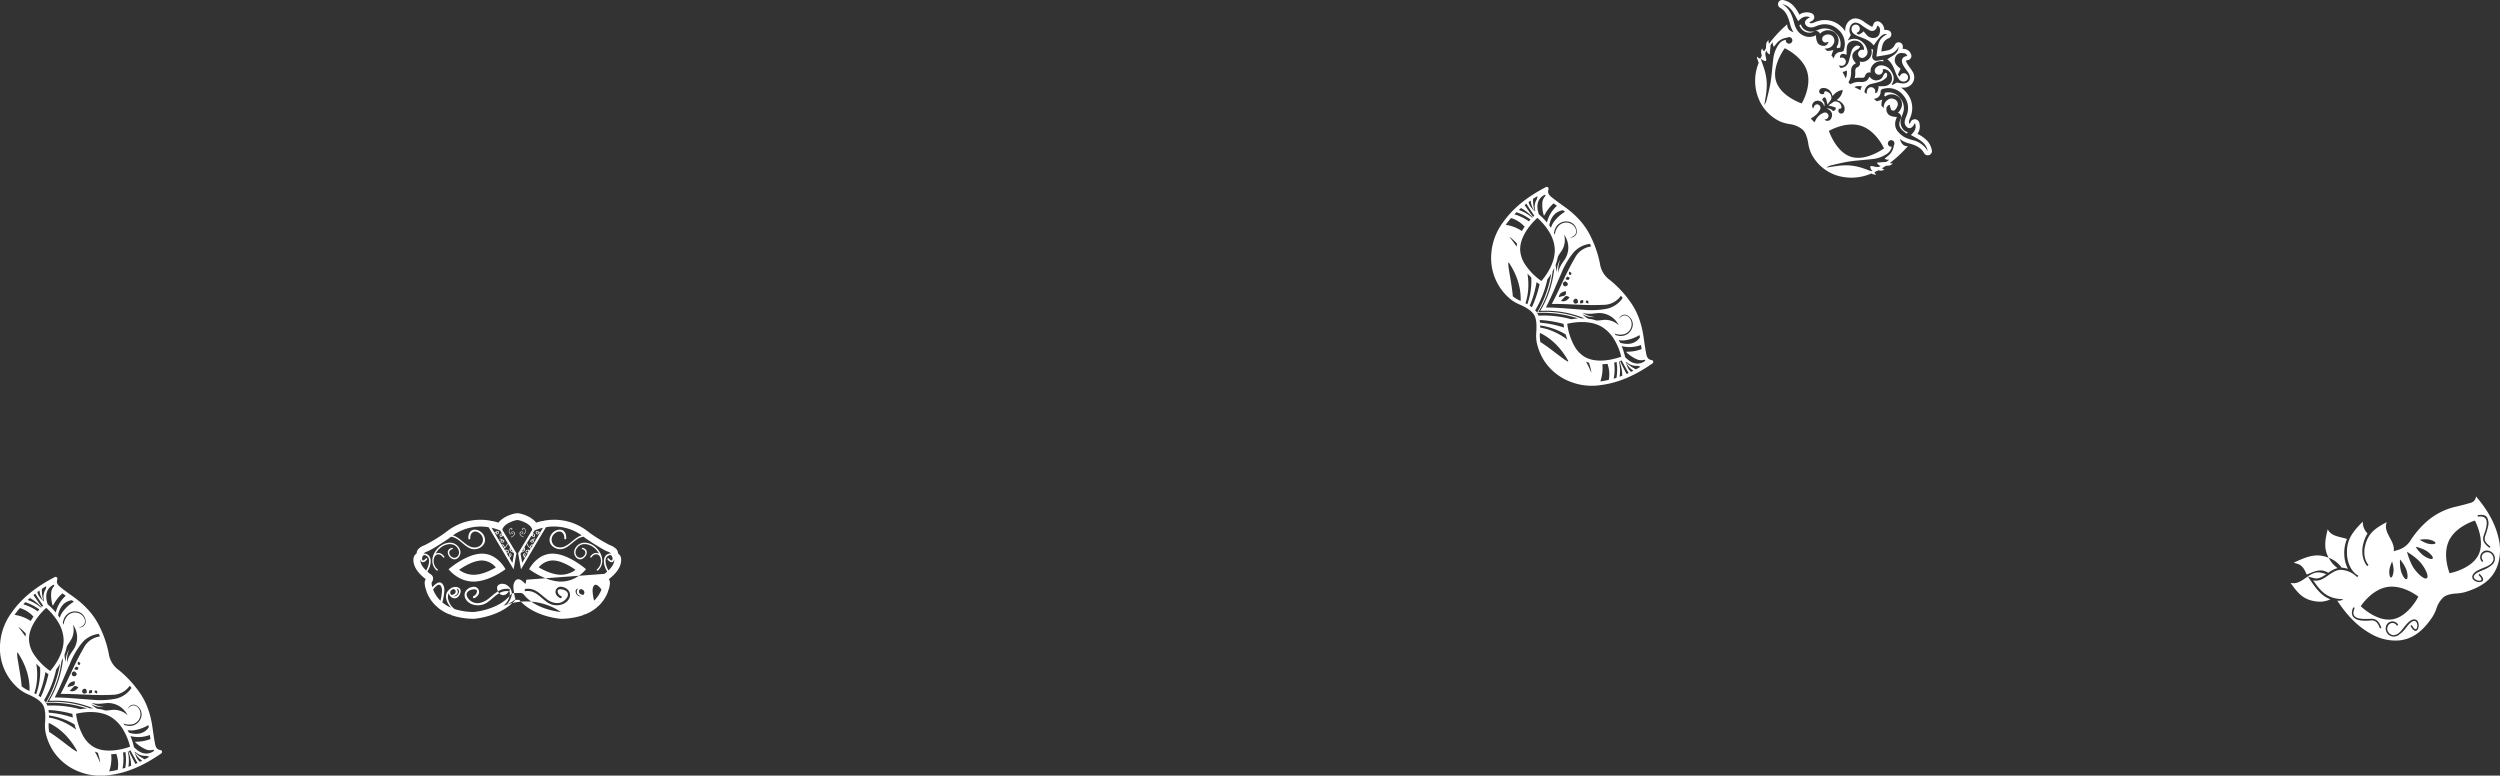 <svg xmlns="http://www.w3.org/2000/svg" width="1089.75" height="338.09" viewBox="0 0 1089.75 338.09"><rect x="0" y="0" width="1089.75" height="338.09" fill="#333333" stroke="none"/><defs><style>.cls-1{fill:#fff;fill-rule:evenodd}</style></defs><path class="cls-1" d="M720.31 158.411a.8.8 0 0 0-.33-1.446c-1.4-.229-2.06-.974-2.39-2.723-.45-2.323-.78-4.682-1.06-6.71-.87-6.4-2.74-11.529-5.77-15.805a47.6 47.6 0 0 0-8.96-9.629 10.633 10.633 0 0 1-4.4-7.278 47.263 47.263 0 0 0-4.36-12.4c-2.37-4.674-6.04-8.714-11.3-12.462-1.67-1.188-3.6-2.58-5.45-4.056-1.39-1.11-1.74-2.043-1.3-3.39a.8.8 0 0 0-1.13-.957c-8.49 4.431-14.45 9.338-18.75 15.438a25.832 25.832 0 0 0-5.04 13.452 23.173 23.173 0 0 0 8.48 20.063 17.059 17.059 0 0 0 3.99 2.288c.28.125.55.248.82.374 2.68 1.266 4.48 2.627 5.34 4.049.83 1.381 1.16 3.444 1.02 6.5-.01.293-.02.59-.04.892a16.907 16.907 0 0 0 .17 4.6 24.457 24.457 0 0 0 2.94 7.529 23.607 23.607 0 0 0 10.87 9.309 25.75 25.75 0 0 0 14.26 1.785c7.4-.965 14.51-3.956 22.39-9.415zm-8.31 3.167c-.34.176-.68.353-1.02.517a7.431 7.431 0 0 1-1.23-1.465 14.235 14.235 0 0 1-1.07-2.875.3.3 0 0 1-.04-.04.159.159 0 0 1 .03.006.021.021 0 0 1-.01-.021.13.13 0 0 1 .01.023 1.219 1.219 0 0 1 .49.179 5.914 5.914 0 0 0 4.26 1.565 3.265 3.265 0 0 1 1.64.422c-.66.39-1.32.771-1.97 1.124a1.147 1.147 0 0 0-.15-.107 13.931 13.931 0 0 1-4.22-3.108 8.718 8.718 0 0 0 3.28 3.78zm-14.42 4.681c.16-.471.31-.948.43-1.444a17.365 17.365 0 0 0 .46-6.04c.75-.026 1.5-.092 2.22-.185.03.1.07.194.1.295a13.236 13.236 0 0 1 .49 6.7c-1.18.266-2.37.5-3.57.654-.04.009-.09.013-.13.018zm-26.23-23.475c0-.32 0-.625-.01-.924a30.345 30.345 0 0 1 9 2.754q1.11.549 2.13 1.166c.21.732.45 1.5.74 2.286a28.942 28.942 0 0 0-7.15-4.007 23.633 23.633 0 0 0-4.71-1.275zm-5.33-15.4a28.949 28.949 0 0 0-.21-8.136c.56.623 1.12 1.188 1.67 1.7.04.785.06 1.576.03 2.389a30.4 30.4 0 0 1-1.75 9.282c-.27-.149-.53-.3-.82-.446a23.131 23.131 0 0 0 1.08-4.794zm-9.6-29.469c.7-.995 1.46-1.945 2.26-2.872a13.17 13.17 0 0 1 5.71 3.556c.07.072.14.147.21.218q-.63.889-1.2 1.881a17.367 17.367 0 0 0-5.55-2.4c-.5-.122-1-.212-1.49-.292l.06-.1zm11.84-11.018a1.134 1.134 0 0 0-.03-.179c.62-.41 1.26-.814 1.91-1.219a3.272 3.272 0 0 1-.39 1.651 5.894 5.894 0 0 0-.59 4.5 1.193 1.193 0 0 1-.07.514.194.194 0 0 1 .01.024c0-.007-.01-.011-.01-.018a.031.031 0 0 1-.01.027.123.123 0 0 0-.02-.056 13.915 13.915 0 0 1-2.04-2.282 7.277 7.277 0 0 1-.73-1.776c.31-.225.62-.444.94-.664a8.637 8.637 0 0 0 1.81 4.674 14.076 14.076 0 0 1-.78-5.192zm4.06 1.4a15.487 15.487 0 0 0 .65 5.7.694.694 0 0 0 .15-.055l.24-.4a17.37 17.37 0 0 1 3.86-4.9c.49.364.97.725 1.45 1.075a14.215 14.215 0 0 0-4.36 7.262 27.816 27.816 0 0 0-3.53-3.574c-.13-.422-.25-.848-.36-1.273-.82-3.422.32-6.022 3.05-7.284a3.887 3.887 0 0 0 .24.529 4.553 4.553 0 0 0-1.39 2.922zm16.7 42.612a2.118 2.118 0 0 1 1.08-.029 2.444 2.444 0 0 1-.05 1.161 2.855 2.855 0 0 1-1.32.161 2.735 2.735 0 0 1 .29-1.293zm-2.94 1.083a.961.961 0 0 1 .1-1.44.875.875 0 0 1 1.46.117 3.282 3.282 0 0 1 .21 1.233c-.79.586-1.33.608-1.77.09zm5.34-.925a.956.956 0 0 1 .87.105 2.607 2.607 0 0 1 .05 1.142 2.894 2.894 0 0 1-1.04-.463.837.837 0 0 1 .12-.784zm-11.02.111c.52-.564 1.08-1.162 1.63-1.76.51-.555 1.19-.5 2.14.224-1.18 1.536-2.3 1.959-3.77 1.536zm1.36-2.264c-.79.209-1.58.425-2.32.626.31-1.5 1.21-2.295 3.11-2.625.2 1.176-.06 1.8-.79 2zm2.46-7.831a2.12 2.12 0 0 1-.53.95 2.871 2.871 0 0 1-1.28-.347 2.81 2.81 0 0 1 .75-1.086 2.307 2.307 0 0 1 1.06.483zm-.3-1.509a2.758 2.758 0 0 1 .07-1.132 2.445 2.445 0 0 1 .99.573.95.95 0 0 1-.32.822.826.826 0 0 1-.74-.263zm-1.65 3.031a3.168 3.168 0 0 1 .99.758.877.877 0 0 1-.58 1.349.964.964 0 0 1-1.32-.581c-.25-.631.02-1.1.91-1.526zm4.32-10.334c-1.8 3.094-3.44 6.3-4.96 9.54-1.68 3.575-3.33 7.168-5.19 10.651l-.02.016c3.94-.025 7.89.183 11.84.36 3.58.156 7.17.2 10.75.041a9.173 9.173 0 0 0 7.5-3.906.123.123 0 0 0 .03-.044c.27.307.53.623.79.942a11.157 11.157 0 0 1-6.84 4.69 35.287 35.287 0 0 1-10.53.441c-5.37-.351-10.73-.953-16.12-.965l.02-.017c2.49-4.78 4.46-9.807 6.64-14.727a35.346 35.346 0 0 1 5.29-9.108 11.175 11.175 0 0 1 7.31-3.877c.16.377.31.756.46 1.135a.069.069 0 0 0-.02 0 9.2 9.2 0 0 0-6.95 4.825zm22.27 41.169a15.309 15.309 0 0 0 4.74 3.223 4.568 4.568 0 0 0 3.27.12 3.5 3.5 0 0 0 .34.451c-2.39 1.847-5.23 1.648-7.88-.674-.32-.28-.63-.575-.93-.874a28.57 28.57 0 0 0-1.52-4.817 14.152 14.152 0 0 0 8.44-.493c.09.586.18 1.177.28 1.781a17.553 17.553 0 0 1-6.16 1.154 4.356 4.356 0 0 0-.47.027.363.363 0 0 0-.11.1zm-16.24 4.657a28.091 28.091 0 0 1 .93 3.333 4.078 4.078 0 0 1 .08 1 42.239 42.239 0 0 0-2.3-4.8 12.368 12.368 0 0 0 1.29.477zm-2.03-2.642a12.687 12.687 0 0 1-4.19-4.383 27.169 27.169 0 0 1-3.25-9.927c2.2-.539 9.66-1.984 15.26 1.429a16.189 16.189 0 0 1 5.32 5.574 26.944 26.944 0 0 1 2.98 7.33c-2.29.836-10.49 3.406-16.12-.023zm-20.09-19.4l.03-.016a43.584 43.584 0 0 0 5.92-15.474c.14-.777.25-1.556.34-2.336.25-.461.49-.944.73-1.443a44.285 44.285 0 0 1-6.11 18.718l-.03.017a44.118 44.118 0 0 1 19.37 3.277 23.37 23.37 0 0 0-1.6-.025c-.72-.276-1.46-.533-2.2-.768a43.426 43.426 0 0 0-16.45-1.95zm-5.9-21.064a12.693 12.693 0 0 1-1.94-5.745c-.41-6.574 5.68-12.637 7.48-14.283a26.913 26.913 0 0 1 5.11 6.051 16.149 16.149 0 0 1 2.46 7.292c.41 6.542-4.34 12.483-5.83 14.184a27.115 27.115 0 0 1-7.28-7.5zm-3.32-8.8a10.093 10.093 0 0 0-.18 1.347 42.334 42.334 0 0 0-3.17-4.244 3.681 3.681 0 0 1 .84.542 27.049 27.049 0 0 1 2.51 2.355zm23.05-2.732c2.54-.335 3.47-2.391 2.06-4.563a4.527 4.527 0 0 0-7.39.06 7.041 7.041 0 0 0-1.26 3.362c-.11-.257-.25-.514-.38-.774a10.923 10.923 0 0 1 .37-1.4 5.2 5.2 0 0 1 5.73-3.573 4.431 4.431 0 0 1 3.86 4.094 2.532 2.532 0 0 1-2.99 2.792zm-5.65 15.116a10.882 10.882 0 0 1-.56-3.234 18.817 18.817 0 0 0 .97-3.506c.43-.726.88-1.444 1.36-2.132a8.6 8.6 0 0 0 1.33-7.43 9.519 9.519 0 0 1 .39 10.685c-1.26 1.867-2.64 3.635-2.89 5.986a11.363 11.363 0 0 1 .9-5.846 9.084 9.084 0 0 0-1.5 5.477zm26.94 27.8a13.7 13.7 0 0 1-1.36-.314c-.16-.233-.33-.466-.5-.688a7.03 7.03 0 0 0 3.51.425 4.527 4.527 0 0 0 3.49-6.514c-1.27-2.254-3.52-2.386-5-.292a2.528 2.528 0 0 1 3.86-1.355 4.427 4.427 0 0 1 1.83 5.323 5.2 5.2 0 0 1-5.83 3.415zm0-4.575a8.58 8.58 0 0 0-7.19-2.284c-.81.109-1.64.17-2.46.211a18.884 18.884 0 0 0-3.66-.792 11.026 11.026 0 0 1-2.55-1.98 8.995 8.995 0 0 0 5.54 1.224 11.329 11.329 0 0 1-5.59-1.923c2.2.866 4.4.473 6.63.23a9.5 9.5 0 0 1 9.28 5.314zm9.22 5.29a6.363 6.363 0 0 1-4.71 2.776 9.41 9.41 0 0 1-3.93-.5c-.18-.37-.37-.745-.58-1.122a8.358 8.358 0 0 0 2.6.112 16.836 16.836 0 0 0 6.24-2.17c.07-.04.14-.081.22-.122.06.339.11.679.16 1.022zm-3.55-11.426c.12.225.23.46.35.687a3.417 3.417 0 0 1-.35-.687zm-21.8-36.012c.02.035.05.069.07.1-.02-.035-.05-.067-.07-.1zm-7.5-7.236a16.791 16.791 0 0 0-4.82 4.517 8.141 8.141 0 0 0-1.11 2.386c-.24-.357-.48-.7-.72-1.031a9.169 9.169 0 0 1 1.39-3.753 6.377 6.377 0 0 1 4.6-2.882c.29.21.58.424.85.634-.06.043-.13.087-.19.129zm-13.2 1.612c-.16.154-.35.331-.55.532-.6-.81-1.2-1.624-1.78-2.451-.62-.9-1.26-1.8-1.88-2.719.26-.2.51-.412.77-.613 1.11 1.77 2.27 3.518 3.44 5.251zm-.78.676l.03.046c-.05.05-.1.108-.16.16a16.909 16.909 0 0 0-5.81-3.375c.3-.285.61-.563.93-.843a17.744 17.744 0 0 1 5.01 4.012zm-.86.971c-.23.251-.47.524-.72.806a20.655 20.655 0 0 0-6.29-3.049c.29-.309.59-.612.89-.915a21.514 21.514 0 0 1 6.12 3.158zm1.99 30.473c.25-1.06.47-2.128.67-3.191.55.421 1 .742 1.31.956a52.581 52.581 0 0 1-2.2 7.274c-.36.938-.76 1.848-1.18 2.739-.3-.227-.62-.448-.95-.67a40.7 40.7 0 0 0 2.35-7.108zm5.35-4.332a29.39 29.39 0 0 0 1.73-2.572c-.18.949-.37 1.9-.6 2.847a48.626 48.626 0 0 1-5.62 14.211 8.288 8.288 0 0 0-.81-1.048 45.112 45.112 0 0 0 5.3-13.438zm10.73 16.211c.93.244 1.86.507 2.76.787a28.518 28.518 0 0 0-3.07.341 45.177 45.177 0 0 0-14.27-1.554 8.2 8.2 0 0 0-.58-1.2 48.676 48.676 0 0 1 15.16 1.623zm-11.17 1.707a52.988 52.988 0 0 1 7.49 1.446c.04.377.12.922.24 1.6-1.04-.32-2.1-.62-3.16-.9a40.8 40.8 0 0 0-7.34-1.218c-.04-.4-.08-.792-.14-1.155.96.045 1.93.111 2.91.225zm29.56 18.337q.555-.129 1.05-.266a21.474 21.474 0 0 1-.04 6.885q-.615.2-1.23.371a20.281 20.281 0 0 0 .22-6.99zm2.07-.557c.07-.022.15-.043.22-.067.01.023.01.044.02.063a17.474 17.474 0 0 1 1.22 6.287c-.39.154-.78.3-1.17.437a17.109 17.109 0 0 0-.29-6.72zm1.82 2.567c-.46-.9-.9-1.8-1.34-2.713.27-.091.51-.173.73-.25.99 1.848 1.99 3.687 3.04 5.494-.3.142-.6.267-.9.4-.52-.97-1.02-1.956-1.53-2.931zm-47.92-30.786c-.06-.044-.1-.09-.16-.135-.02-.394-.05-.784-.09-1.178-.4-3.778-1.15-7.52-1.73-11.281-.11-.718-.11-1.453-.16-2.179l.31-.024c3.47 5.3 5.31 10.837 5.11 16.693a14.467 14.467 0 0 1-3.28-1.9zm11.67 15.81c5.27 2.548 9.31 6.749 12.38 12.274-.05.088-.11.176-.16.268-.62-.381-1.28-.724-1.86-1.155-3.06-2.255-6.02-4.666-9.18-6.78-.32-.213-.64-.409-.97-.606-.01-.08-.04-.157-.05-.234a14.658 14.658 0 0 1-.16-3.767zm-2.19-52.962c-.01-.013-.01-.034-.02-.051.02.025.03.048.05.074v.006a.269.269 0 0 1-.03-.029zm39.61 65.59c.02.023.03.049.05.075a.173.173 0 0 1-.04-.043c0-.012-.01-.023-.01-.034zM70.307 328.41a.8.8 0 0 0-.322-1.44c-1.4-.23-2.06-.98-2.4-2.73-.447-2.32-.779-4.68-1.058-6.71-.866-6.4-2.74-11.53-5.774-15.8a47.442 47.442 0 0 0-8.953-9.63 10.64 10.64 0 0 1-4.4-7.28 47.422 47.422 0 0 0-4.361-12.4c-2.374-4.68-6.04-8.72-11.307-12.47-1.665-1.18-3.6-2.58-5.447-4.05-1.39-1.11-1.739-2.04-1.3-3.39a.8.8 0 0 0-1.129-.96c-8.494 4.43-14.451 9.34-18.748 15.44A25.788 25.788 0 0 0 .06 280.44a23.166 23.166 0 0 0 8.481 20.06 16.836 16.836 0 0 0 4 2.29c.276.13.546.25.813.38 2.683 1.26 4.481 2.62 5.34 4.04.834 1.39 1.161 3.45 1.027 6.5-.009.29-.026.59-.044.89a17.093 17.093 0 0 0 .167 4.6 24.7 24.7 0 0 0 2.942 7.53 23.612 23.612 0 0 0 10.871 9.31 25.808 25.808 0 0 0 14.259 1.79c7.4-.97 14.515-3.96 22.388-9.42zm-8.3 3.17c-.344.17-.683.35-1.022.51a7.067 7.067 0 0 1-1.231-1.46 13.967 13.967 0 0 1-1.072-2.87.567.567 0 0 0-.039-.05.036.036 0 0 0 .028.01.176.176 0 0 1-.009-.02.121.121 0 0 0 .014.02 1.324 1.324 0 0 1 .486.18 5.911 5.911 0 0 0 4.257 1.57 3.235 3.235 0 0 1 1.639.42c-.661.39-1.315.77-1.966 1.12-.045-.03-.092-.07-.147-.1a14.066 14.066 0 0 1-4.228-3.11 8.71 8.71 0 0 0 3.29 3.78zm-14.427 4.68c.161-.47.31-.95.43-1.44a17.335 17.335 0 0 0 .458-6.05c.758-.02 1.5-.09 2.22-.18.033.1.071.19.1.29a13.232 13.232 0 0 1 .5 6.71c-1.187.26-2.375.5-3.571.65-.045.01-.088.01-.135.02zm-26.232-23.48c0-.32 0-.62-.007-.92a30.44 30.44 0 0 1 9 2.75c.744.37 1.449.76 2.135 1.17.2.73.448 1.5.739 2.29a28.779 28.779 0 0 0-7.149-4.01 24.114 24.114 0 0 0-4.715-1.28zm-5.327-15.4a29.125 29.125 0 0 0-.212-8.14c.559.63 1.123 1.19 1.672 1.71.042.78.06 1.57.033 2.39a30.26 30.26 0 0 1-1.752 9.28c-.267-.15-.534-.3-.816-.45a23.457 23.457 0 0 0 1.075-4.79zm-9.6-29.47c.7-.99 1.462-1.94 2.258-2.87a13.178 13.178 0 0 1 5.711 3.55c.07.08.134.15.2.22-.416.6-.82 1.22-1.2 1.88a17.45 17.45 0 0 0-5.547-2.39c-.5-.12-1-.21-1.493-.29a.867.867 0 0 1 .066-.1zm11.833-11.02a.8.8 0 0 0-.027-.18c.618-.41 1.257-.81 1.91-1.21a3.242 3.242 0 0 1-.387 1.65 5.89 5.89 0 0 0-.6 4.49 1.208 1.208 0 0 1-.067.52.039.039 0 0 1 .015.02c0-.01-.012-.01-.016-.02 0 .01 0 .02-.006.03l-.021-.06a13.771 13.771 0 0 1-2.043-2.28 7.438 7.438 0 0 1-.727-1.77c.306-.23.615-.45.934-.67a8.576 8.576 0 0 0 1.817 4.67 14.089 14.089 0 0 1-.787-5.19zm4.065 1.4a15.446 15.446 0 0 0 .65 5.7.433.433 0 0 0 .145-.06c.083-.13.168-.26.24-.4a17.694 17.694 0 0 1 3.863-4.9q.734.555 1.447 1.08a14.148 14.148 0 0 0-4.351 7.26 28.219 28.219 0 0 0-3.531-3.57c-.132-.42-.257-.85-.36-1.27-.82-3.43.315-6.03 3.045-7.29a3.6 3.6 0 0 0 .242.53 4.553 4.553 0 0 0-1.39 2.92zm16.695 42.61a2.162 2.162 0 0 1 1.089-.03 2.45 2.45 0 0 1-.059 1.17 2.859 2.859 0 0 1-1.314.16 2.959 2.959 0 0 1 .284-1.3zm-2.939 1.09a.965.965 0 0 1 .1-1.44.881.881 0 0 1 1.464.11 3.144 3.144 0 0 1 .207 1.24c-.788.58-1.331.61-1.771.09zm5.34-.93a.949.949 0 0 1 .873.11 2.494 2.494 0 0 1 .048 1.14 3.087 3.087 0 0 1-1.035-.46.832.832 0 0 1 .114-.79zm-11.019.11c.52-.56 1.079-1.16 1.632-1.76.512-.55 1.193-.49 2.14.23-1.177 1.53-2.3 1.96-3.772 1.53zm1.364-2.26c-.789.21-1.578.42-2.317.63.3-1.51 1.2-2.3 3.109-2.63.2 1.18-.062 1.8-.792 2zm2.459-7.83a2.148 2.148 0 0 1-.532.95 2.878 2.878 0 0 1-1.28-.35 2.694 2.694 0 0 1 .755-1.08 2.308 2.308 0 0 1 1.057.48zm-.3-1.51a2.8 2.8 0 0 1 .072-1.13 2.438 2.438 0 0 1 .988.57.95.95 0 0 1-.318.82.814.814 0 0 1-.742-.26zm-1.652 3.03a3.1 3.1 0 0 1 .991.76.877.877 0 0 1-.575 1.35.967.967 0 0 1-1.321-.58c-.253-.63.018-1.1.9-1.53zm4.321-10.33c-1.8 3.09-3.435 6.3-4.961 9.54-1.678 3.57-3.328 7.16-5.186 10.65l-.026.01c3.946-.02 7.893.19 11.844.36 3.578.16 7.174.2 10.75.04a9.193 9.193 0 0 0 7.5-3.9.429.429 0 0 0 .029-.05c.267.31.53.63.787.95a11.182 11.182 0 0 1-6.844 4.69 35.714 35.714 0 0 1-10.523.44c-5.376-.35-10.735-.96-16.127-.97l.028-.01c2.489-4.79 4.452-9.81 6.639-14.73a35.254 35.254 0 0 1 5.286-9.11 11.219 11.219 0 0 1 7.307-3.88c.159.38.316.76.467 1.14h-.021a9.179 9.179 0 0 0-6.953 4.83zm22.268 41.16a15.375 15.375 0 0 0 4.739 3.23 4.579 4.579 0 0 0 3.27.12 4.056 4.056 0 0 0 .345.45c-2.391 1.85-5.23 1.65-7.886-.68-.319-.28-.625-.57-.929-.87a27.649 27.649 0 0 0-1.521-4.82 14.165 14.165 0 0 0 8.447-.49c.084.59.178 1.18.278 1.78a17.706 17.706 0 0 1-6.161 1.16 3.641 3.641 0 0 0-.467.02.647.647 0 0 0-.115.1zm-16.242 4.66a26.542 26.542 0 0 1 .93 3.34 3.744 3.744 0 0 1 .087.99 41.985 41.985 0 0 0-2.3-4.8 12.461 12.461 0 0 0 1.284.47zm-2.028-2.64a12.68 12.68 0 0 1-4.184-4.38 27.358 27.358 0 0 1-3.257-9.93c2.2-.54 9.659-1.98 15.269 1.43a16.166 16.166 0 0 1 5.313 5.57 27.3 27.3 0 0 1 2.985 7.33c-2.3.84-10.493 3.41-16.126-.02zM20.5 306.05l.027-.02a43.458 43.458 0 0 0 5.92-15.47c.141-.78.253-1.56.347-2.34q.375-.69.722-1.44a44.214 44.214 0 0 1-6.1 18.72l-.028.01a44.086 44.086 0 0 1 19.364 3.28c-.546-.03-1.081-.03-1.6-.02-.722-.28-1.456-.54-2.2-.77a43.361 43.361 0 0 0-16.45-1.95zm-5.9-21.07a12.665 12.665 0 0 1-1.937-5.74c-.416-6.57 5.675-12.64 7.481-14.28a27.091 27.091 0 0 1 5.1 6.05 16.019 16.019 0 0 1 2.462 7.29c.414 6.54-4.335 12.48-5.83 14.18a27.048 27.048 0 0 1-7.277-7.5zm-3.324-8.8a12.32 12.32 0 0 0-.18 1.35 42.406 42.406 0 0 0-3.161-4.25 3.893 3.893 0 0 1 .838.55 26.289 26.289 0 0 1 2.5 2.35zm23.051-2.73c2.539-.34 3.469-2.39 2.065-4.56a4.521 4.521 0 0 0-7.391.06 6.931 6.931 0 0 0-1.258 3.36c-.117-.26-.25-.51-.38-.77a12.474 12.474 0 0 1 .362-1.4 5.207 5.207 0 0 1 5.733-3.58 4.449 4.449 0 0 1 3.864 4.1 2.537 2.537 0 0 1-3 2.79zm-5.645 15.12a10.8 10.8 0 0 1-.56-3.24 19.515 19.515 0 0 0 .969-3.5c.426-.73.876-1.45 1.358-2.14a8.576 8.576 0 0 0 1.326-7.43 9.508 9.508 0 0 1 .39 10.69c-1.258 1.87-2.631 3.63-2.886 5.98a11.365 11.365 0 0 1 .9-5.84 9.04 9.04 0 0 0-1.5 5.48zm26.94 27.79a11.04 11.04 0 0 1-1.359-.31c-.164-.23-.328-.47-.5-.69a7.026 7.026 0 0 0 3.5.43 4.532 4.532 0 0 0 3.491-6.52c-1.27-2.25-3.518-2.38-5-.29a2.53 2.53 0 0 1 3.863-1.35 4.43 4.43 0 0 1 1.828 5.32 5.2 5.2 0 0 1-5.83 3.41zm0-4.57a8.584 8.584 0 0 0-7.192-2.28c-.813.11-1.637.17-2.46.21a19.372 19.372 0 0 0-3.657-.8 10.893 10.893 0 0 1-2.558-1.97 9.039 9.039 0 0 0 5.545 1.22 11.386 11.386 0 0 1-5.594-1.92c2.2.86 4.4.47 6.638.23a9.495 9.495 0 0 1 9.278 5.31zm9.218 5.29a6.385 6.385 0 0 1-4.713 2.78 9.559 9.559 0 0 1-3.929-.5c-.179-.37-.374-.74-.579-1.12a8.585 8.585 0 0 0 2.6.11 16.751 16.751 0 0 0 6.239-2.17c.072-.04.147-.08.223-.12.059.34.114.68.163 1.02zm-3.549-11.43c.123.23.232.46.347.69a3.43 3.43 0 0 1-.347-.69zm-21.807-36.01c.026.04.051.07.077.11-.026-.04-.055-.07-.077-.11zm-7.491-7.23a16.58 16.58 0 0 0-4.822 4.51 8.156 8.156 0 0 0-1.113 2.39c-.239-.36-.483-.7-.723-1.03a9.276 9.276 0 0 1 1.393-3.75 6.377 6.377 0 0 1 4.6-2.89c.287.21.574.43.852.64a1.683 1.683 0 0 0-.19.13zm-13.2 1.61c-.166.15-.355.33-.557.53-.6-.81-1.2-1.62-1.772-2.45-.627-.9-1.268-1.8-1.886-2.72.261-.2.508-.41.774-.61a187.72 187.72 0 0 0 3.441 5.25zm-.789.67a.249.249 0 0 0 .037.05c-.051.05-.1.11-.158.16a16.841 16.841 0 0 0-5.815-3.37c.306-.29.616-.57.934-.85a17.757 17.757 0 0 1 5 4.01zm-.852.97q-.353.39-.724.81a20.653 20.653 0 0 0-6.293-3.05c.292-.31.591-.61.895-.91a21.746 21.746 0 0 1 6.122 3.15zm1.991 30.48c.247-1.06.468-2.13.667-3.19.546.42 1 .74 1.306.95a53.435 53.435 0 0 1-2.193 7.28 47.38 47.38 0 0 1-1.183 2.74c-.3-.23-.616-.45-.951-.67a41.3 41.3 0 0 0 2.354-7.11zm5.344-4.33a28.785 28.785 0 0 0 1.733-2.58c-.177.95-.374 1.9-.6 2.85A48.667 48.667 0 0 1 20 306.29a8.4 8.4 0 0 0-.808-1.05 45.1 45.1 0 0 0 5.3-13.43zm10.734 16.21c.93.24 1.854.5 2.761.78-1.146.07-2.191.2-3.073.34a45.351 45.351 0 0 0-14.273-1.55 7.554 7.554 0 0 0-.574-1.2 48.911 48.911 0 0 1 15.159 1.63zm-11.17 1.7a52.28 52.28 0 0 1 7.491 1.45c.04.38.116.92.239 1.6q-1.569-.48-3.166-.9a40.85 40.85 0 0 0-7.341-1.22c-.034-.4-.077-.79-.137-1.15.965.04 1.933.11 2.914.22zm29.561 18.34q.552-.12 1.051-.27a21.557 21.557 0 0 1-.047 6.89c-.408.13-.816.26-1.224.37a20.556 20.556 0 0 0 .22-6.99zm2.069-.56l.215-.06q.014.03.024.06a17.626 17.626 0 0 1 1.221 6.29c-.39.15-.782.29-1.174.43a17.016 17.016 0 0 0-.286-6.72zm1.819 2.57a94.77 94.77 0 0 1-1.343-2.71c.269-.09.511-.17.728-.25.99 1.85 2 3.69 3.047 5.49-.3.14-.6.27-.9.4-.522-.97-1.023-1.95-1.53-2.93zM9.577 299.29l-.155-.14c-.024-.39-.049-.78-.091-1.18-.4-3.78-1.156-7.52-1.735-11.28-.106-.72-.1-1.45-.155-2.18.1-.01.209-.01.312-.02 3.467 5.3 5.311 10.83 5.111 16.69a14.419 14.419 0 0 1-3.287-1.89zm11.676 15.81c5.269 2.54 9.307 6.74 12.381 12.27-.057.09-.113.18-.166.27-.622-.38-1.275-.73-1.859-1.16-3.061-2.25-6.021-4.66-9.18-6.78-.32-.21-.644-.41-.967-.6-.017-.08-.041-.16-.055-.24a14.438 14.438 0 0 1-.154-3.76zm-2.192-52.97a.474.474 0 0 1-.021-.05c.019.03.033.05.049.08a.244.244 0 0 1-.027-.03zm39.612 65.59c.014.03.03.05.041.08a.1.1 0 0 0-.035-.04.1.1 0 0 0-.011-.04zM1079.28 216.367a3.1 3.1 0 0 1-2.61 2.891c-1.87.559-3.77 1.035-5.66 1.491a29.23 29.23 0 0 0-12.7 6.141 40.072 40.072 0 0 0-7.32 8.318 9.812 9.812 0 0 1-6.21 4.66c-.46.138-.91.286-1.36.44.75-4.546-4.84-8.105-3.04-12.706-5.66 2.944-8.1 5.211-9.35 9.994-.91 3.426-.27 6.748 1.41 8.684-.2.162-.4.317-.59.485-1.93-2.291-2.68-6.044-1.67-9.872a15.18 15.18 0 0 1 1.83-4.339 6.921 6.921 0 0 1-2.05-5.185c-5.25 5.195-7.16 8.529-6.9 14.237.19 4.3 2.22 7.9 4.95 9.334-.17.22-.33.45-.5.67a10.708 10.708 0 0 0-6.44-3.161c-4.9-.677-7.83 5.781-12.78 4.5 3.57 5.27 6.1 7.41 11 8.09a12.578 12.578 0 0 0 2.11.1 2.766 2.766 0 0 1-2.61.63c3.89 5.93 8.4 10.97 14.51 14.41a21.6 21.6 0 0 0 11.54 3.04c6.69-.26 11.36-4.32 15.16-9.86a16.644 16.644 0 0 0 1.98-3.9 11.166 11.166 0 0 1 3.24-5.21c1.39-1.04 3.43-1.44 5.82-1.58a16.709 16.709 0 0 0 4.29-.82c6.38-2.1 11.31-5.25 13.43-11.6a21.571 21.571 0 0 0 .3-11.921c-1.6-6.831-5.18-12.571-9.78-17.96zm-41.3 57.073a.344.344 0 0 1-.64.25c-.79-1.96-1.63-3.44-3.92-3.25a18.757 18.757 0 0 1-4.43.01c-3.22-.51-4.64-2.36-3.29-5.49a.341.341 0 0 1 .63.26c-2.23 5.19 4.07 4.62 7.31 4.52 2.47-.08 3.47 1.57 4.34 3.7zm12.85-.46c-.21-.38.43-.63.64-.25 2.34 4.23 3.03-1.6 1.19-2.02-1.51-.33-3.12 2.03-3.93 3a12.936 12.936 0 0 1-3.58 3.34 3.53 3.53 0 0 1-5.2-3.49 2.908 2.908 0 0 1 5.3-1.42.343.343 0 0 1-.55.41c-1.66-2.1-4.28-.58-4.09 1.86a3.017 3.017 0 0 0 2.53 2.45 3.836 3.836 0 0 0 2.74-1.14c1.77-1.43 4.01-5.96 6.71-5.7 3.27.32 1.43 8.72-1.76 2.96zm-7.96-3.02c-6.93 1.15-13.81-5.71-13.81-5.71s4.59-7.22 11.52-8.37 13.58 4.21 13.58 4.21-4.35 8.72-11.29 9.87zm.5-21.21c-.12 1.69-.63 3.03-1.15 3s-.83-1.44-.71-3.125a12.361 12.361 0 0 1 1.2-3.813 12.175 12.175 0 0 1 .66 3.938zm5.55-.448c.69 2.088.73 3.958.09 4.168s-1.71-1.31-2.4-3.4a16.251 16.251 0 0 1-.43-5.179 15.889 15.889 0 0 1 2.74 4.414zm8.93 3.738c-.85.64-3.25-1.11-5.35-3.915s-3.29-7.594-3.29-7.594 4.27 2.471 6.38 5.275 3.12 5.594 2.26 6.234zm2.56-8.58c-.38.553-2.16-.009-3.97-1.255a15.855 15.855 0 0 1-3.48-3.859 15.913 15.913 0 0 1 4.85 1.858c1.81 1.251 2.98 2.7 2.6 3.256zm-1.6-8.278c1.66.355 2.91 1.054 2.8 1.553s-1.54.623-3.2.265a12.3 12.3 0 0 1-3.6-1.728 12.349 12.349 0 0 1 4-.09zm8.98 14.678s-3.29-7.88-.26-14.215 11.27-8.724 11.27-8.724 4.65 8.529 1.61 14.862-12.62 8.077-12.62 8.077zm18.72-3.855a12.78 12.78 0 0 1-4.21 2.5c-1.15.516-3.88 1.406-3.97 2.946-.11 1.87 5.67 2.84 2.27-.59-.3-.31.11-.85.42-.54 4.64 4.67-3.94 4.09-3.33.87.5-2.677 5.48-3.555 7.34-4.859a3.806 3.806 0 0 0 1.86-2.318 3.007 3.007 0 0 0-1.65-3.11c-2.29-.86-4.48 1.226-2.93 3.407a.339.339 0 0 1-.54.41 2.907 2.907 0 0 1 2.84-4.688 3.531 3.531 0 0 1 1.9 5.973zm-1.9-16.806a30.937 30.937 0 0 1-1.34 4.526c-.67 2.029.6 3.2 2.12 4.395a.343.343 0 0 1-.42.541c-1.75-1.382-3.17-2.881-2.34-5.2 1.11-3.072 3.23-8.955-2.29-8.275a.342.342 0 0 1-.08-.679c1.25-.154 3.05-.224 3.83 1.025a5.178 5.178 0 0 1 .52 3.668zm-68.79 32.051a11.033 11.033 0 0 1-6.35.89c-4.89-.67-7.42-2.82-11-8.08 4.95 1.28 7.89-5.181 12.78-4.5a12.175 12.175 0 0 1 2.77.719c-1.79 1.25-3.4 2.24-5.36 1.73l-2.64-.68 1.53 2.25c2.63 3.88 4.87 6.37 8.27 7.67zm-14.27-15.446l-1.73-.527 1.65-.749c5.39-2.424 8.89-3.267 13.6-1.384.22.4.46.8.73 1.215a11.757 11.757 0 0 0 3.15 3.261 12.418 12.418 0 0 0-4.04 2.042 13.354 13.354 0 0 0-1.46-.671c-2.73-1.038-5.35.494-7.96 1.449-.9-2.077-1.81-3.985-3.94-4.636zm14.11-2.424c-.2-.084-.39-.158-.59-.236-1.96-3.6-1.86-6.848-.41-12.4 1.59 3.167 5.34 3.142 8.39 4.211a15.4 15.4 0 0 0-1.16 7.042 14.024 14.024 0 0 0 1.6 5.982 12.976 12.976 0 0 0-2.17-.489 5.188 5.188 0 0 0-.62-.054 11.753 11.753 0 0 0-5.04-4.06zM787.47 14.067a4.933 4.933 0 0 1-3.16-3.057 1.923 1.923 0 0 0 .73-.387 3.681 3.681 0 0 0 1 1.826 5.14 5.14 0 0 0 5.1 1.089c.42-.128.8-.282 1.17-.427.26-.1.52-.208.79-.3a6.681 6.681 0 0 1 6.96 1.458 6.323 6.323 0 0 1 2.04 6.517 4.308 4.308 0 0 0-1.23.251 1.944 1.944 0 0 0-.32-.5l-.03-.025c.04-.052.07-.1.11-.154a4.709 4.709 0 0 0-.49-5.867 4.822 4.822 0 0 0-6.04-.461 4.543 4.543 0 0 0-.78.7 1.8 1.8 0 0 0-.81-.987 1.834 1.834 0 0 0-1.77-.037 3.971 3.971 0 0 1-3.27.35zM831.2 57.49a3.709 3.709 0 0 1-1.44-.911 4.977 4.977 0 0 1-1.21-4.418 13.131 13.131 0 0 1 .63-1.971c.07-.163.13-.328.19-.493a6.606 6.606 0 0 0-1.17-7 6.337 6.337 0 0 0-6.44-2.3c-.06.009-.12.022-.19.03a4.252 4.252 0 0 1-.25 1.341 1.838 1.838 0 0 1 .45.308.062.062 0 0 0 .02-.017 4.51 4.51 0 0 1 4.94-.38 4.138 4.138 0 0 1 2.29 4.528 6.449 6.449 0 0 1-1.72 3 1.8 1.8 0 0 1 .89.49 2.269 2.269 0 0 1 .27.349 1.836 1.836 0 0 1 .07 1.747c-1.27 2.557-.22 3.9.13 4.34a9.128 9.128 0 0 0 2.57 2.126 1.931 1.931 0 0 1 .39-.662 3.652 3.652 0 0 1-.42-.114zM816.06 28.7a4.685 4.685 0 0 1 3.68-2.043 7.393 7.393 0 0 1 1.34.09 1.9 1.9 0 0 1-.23-.7l-.83.128c-.59.093-1.19.187-1.8.293a1.831 1.831 0 0 1-1.61-.508 1.824 1.824 0 0 1-.5-1.6c.11-.628.19-1.272.28-1.95l.09-.8a1.834 1.834 0 0 1-.8-.31c.05.168.08.328.12.48a4.341 4.341 0 0 1-3.13 5.08 4.258 4.258 0 0 1-2.06-.038 1.788 1.788 0 0 1 .11 1.325 1.838 1.838 0 0 1-1.06 1.164c-.58.238-1.01.535-.94 1.978a9.327 9.327 0 0 1-.28 2.787 8.742 8.742 0 0 1 2.63-.173c1.47.12 1.75-.247 2.01-1.059a1.839 1.839 0 0 1 1.36-1.234 1.806 1.806 0 0 1 1.02.067 3.718 3.718 0 0 1 .6-2.974zm25.53 38.464a1.819 1.819 0 0 1-2.56.009 1.787 1.787 0 0 1-.34-.436c-.96-1.772-2.49-2.918-5.13-3.821-.39-.134-.78-.236-1.17-.343a11.619 11.619 0 0 1-2.78-1.016 15.1 15.1 0 0 1-1.54-1.006c.14.326.28.657.42.98.58 1.266 1.43 2.294 3.18 2.164a52.922 52.922 0 0 1-7.88 7.358 1.835 1.835 0 0 0 1.37.061c-1.03 1-1.31 1.056-2.17 1.087-.26.011-.57.035-.91.064-.55.368-1.12.72-1.7 1.061a1.786 1.786 0 0 0 1.03.581 2.844 2.844 0 0 1-2.59.295c-.58.3-1.16.579-1.76.848a3.113 3.113 0 0 0 .79 1.084 4.2 4.2 0 0 1-2.12-.516c-.14.058-.28.118-.42.173a21.443 21.443 0 0 1-11.77 1.365 18.842 18.842 0 0 1-14.25-10.741 17.5 17.5 0 0 1-1.14-4.344c-.45-2.321-1.11-4.282-2.31-5.5a11.029 11.029 0 0 0-5.56-2.451 17.69 17.69 0 0 1-4.33-1.17 18.749 18.749 0 0 1-8.62-8.3c-.03.053-.06.1-.09.155.01-.084.03-.166.04-.249a20.691 20.691 0 0 1-.66-17.17c-.51-1.425-.9-2.372-.72-2.724a2.424 2.424 0 0 0 1.46.895c.2-.434.4-.863.61-1.284-.2-1.02-.62-2.091.19-3.149a1.887 1.887 0 0 0 .83 1.238c.25-.426.5-.845.76-1.259.05-.579.11-1.131.13-1.544.04-.855.1-1.136 1.11-2.166a2.035 2.035 0 0 0 .17 1.642 51.383 51.383 0 0 1 7.91-8.445 3.04 3.04 0 0 0 2.13 3.2c.19.091.39.172.59.26a11.726 11.726 0 0 1-1.48-3.5c-.66-2.559-1.39-4.553-2.81-5.981a6.919 6.919 0 0 0-1.53-1.165 1.807 1.807 0 0 1-.81-2.228 1.826 1.826 0 0 1 2.07-1.154 8.314 8.314 0 0 1 4.41 2.367 16.669 16.669 0 0 1 2.71 3.972 5.69 5.69 0 0 1 5.28-.593 1.808 1.808 0 0 1 1.21 1.609 1.849 1.849 0 0 1-1.02 1.752 4.1 4.1 0 0 0-1.15.762 1.671 1.671 0 0 0 1.44.141c.26-.076.55-.194.86-.318.34-.135.68-.271 1.04-.384a10.32 10.32 0 0 1 10.5 2.213 10.858 10.858 0 0 1 1.86 2.137 5.369 5.369 0 0 1 1.75-4.631c1.13-.968 3.08-1.736 5.95.1a6.477 6.477 0 0 1 .66.482c.12.094.25.191.37.274.27.168.53.346.8.518a15.584 15.584 0 0 0 1.93 1.164.468.468 0 0 0 .26.058.674.674 0 0 0 .27-.377c.06-.143.11-.287.17-.449l.12-.337a1.8 1.8 0 0 1 1.11-1.1 1.833 1.833 0 0 1 1.56.159 5.006 5.006 0 0 1 .89.691 3.963 3.963 0 0 1 1.14 2.823 4.851 4.851 0 0 1 1.72.145 1.824 1.824 0 0 1 1.37 1.634 1.846 1.846 0 0 1-1.13 1.824c-2.46 1.032-2.87 2.807-3.25 5.811 1.06-.163 2.07-.337 3.03-.58a4.21 4.21 0 0 0 2.88-2.4 1.825 1.825 0 0 1 3.48.826 6.157 6.157 0 0 1-.11.988 3.947 3.947 0 0 1 2.84.994 4.215 4.215 0 0 1 .87 1.41 1.841 1.841 0 0 1-1.51 2.513 1.2 1.2 0 0 0-.67.205 1.328 1.328 0 0 0 .15.695 6.97 6.97 0 0 0 .69 1.235c.22.329.46.642.69.963a17.074 17.074 0 0 1 1.21 1.766 4.525 4.525 0 0 1-3.82 7.115 6.266 6.266 0 0 1-1.23-.059 10.731 10.731 0 0 1 2.46 2.213 10.27 10.27 0 0 1 1.78 10.59c-.07.182-.14.366-.21.554a8.43 8.43 0 0 0-.45 1.358 1.348 1.348 0 0 0 .2 1.111 3.536 3.536 0 0 0 .54-.882 2.01 2.01 0 0 1 3.62.075 5.546 5.546 0 0 1-.67 5.164 16.408 16.408 0 0 1 3.92 2.725 8.352 8.352 0 0 1 2.31 4.275 1.836 1.836 0 0 1-.47 1.834zm-54.71-51.366a5.759 5.759 0 0 0 4.7-.464c.1 3 .89 4.281 2.78 4.609 1.33.226 2.15-.257 2.73-1.668a2.579 2.579 0 0 0-.6.072 1.458 1.458 0 0 1-2.06-.708 1.63 1.63 0 0 1 .73-2.117 3 3 0 0 1 3.69.274 2.892 2.892 0 0 1 .26 3.568 3.77 3.77 0 0 1-3.84 1.751c.41.345.81.711 1.2 1.087a9.243 9.243 0 0 0 2.72-.429c-.26.709-.52 1.315-.72 1.941-.05.16-.09.32-.13.48.36.434.71.873 1.06 1.313a3.132 3.132 0 0 1 2.96-2.9c1.19.006 1.36-.623 1.53-1.428a8.176 8.176 0 0 0-2.6-8.27 8.5 8.5 0 0 0-8.74-1.836c-.65.208-1.27.516-1.93.713-1.65.492-3.33-.136-3.74-1.357-.36-1.063.31-2.026 2.13-2.933-2.21-.775-3.72.145-5.17 1.745-1.79-3.037-2.94-6.619-6.97-7.427 3.23 1.825 4.35 4.97 5.21 8.275.69 2.67 2.03 4.778 4.8 5.707zm-17.8 29.967a8.784 8.784 0 0 0 .9-1.807c.67-2.725 1.4-5.449 1.84-8.216.52-3.251.71-6.559 1.13-9.828a13.581 13.581 0 0 1 2.36-6.511 4.793 4.793 0 0 1 3.15-2.081 1.4 1.4 0 0 0 .37 1.295 1.445 1.445 0 0 0 2.05-2.037 1.42 1.42 0 0 0-1.79-.169 6.884 6.884 0 0 0-4.91 2.829c-.22.273-.62.754-.84 1.024a4.24 4.24 0 0 0-.11.135 2.43 2.43 0 0 1-.41-2.046c-1 1.03-1.06 1.309-1.1 2.169-.04.822-.23 2.2-.24 3.23a2.52 2.52 0 0 1-1.48-1.67c-1.19 1.559.26 3.138-.2 4.552a2.794 2.794 0 0 1-2.06-1.015c-.46.91 2.79 5.719 2.36 12.605-.11 2.525-.67 5.028-1.02 7.541zm16.29-.673s4.4-7.268 2.36-13.917-9.75-10.154-9.75-10.154-5.83 7.72-3.79 14.366 11.18 9.705 11.18 9.705zm18.34 3.791a3.093 3.093 0 0 0-.22-3.306 4.565 4.565 0 0 0-2.98-1.945 6.064 6.064 0 0 0 2.73-4.266.291.291 0 0 0-.05-.039.71.71 0 0 0-.07-.089 6.37 6.37 0 0 0-4.26 2.655c-.2-.53-.34-.973-.54-1.375a3.787 3.787 0 0 0-3.77-2.143 1.616 1.616 0 0 0-1.5 1.066 1.221 1.221 0 0 0 .95 1.6c.58.07 1.24.119 1.18-.844a.817.817 0 0 1 .62-.427 4.167 4.167 0 0 1 1.68.811 2.844 2.844 0 0 1 .71 2.788c-.54.766-1.05 1.487-1.56 2.22-.24-.95-.4-1.747-.66-2.517a1.087 1.087 0 0 0-.65-.643 1.754 1.754 0 0 0-.93.718 1.117 1.117 0 0 0 .26.873 2.079 2.079 0 0 1 .46 2.432 2.775 2.775 0 0 0-2.6-2.543 2.311 2.311 0 0 0-2.37 1.3 1.644 1.644 0 0 0 .26 2.054 2.034 2.034 0 0 0 .14-.3c.32-1.149 1.09-1.693 1.98-1.394a1.552 1.552 0 0 1 .78 2.307 8.833 8.833 0 0 1-1.68 2.181 18.716 18.716 0 0 1-2.31 1.622l1.61 1.632c.24-.427.36-.648.48-.868a6.648 6.648 0 0 1 3.41-3.231 1.562 1.562 0 0 1 2.19.9 1.533 1.533 0 0 1-1.26 1.915c-.13.038-.27.071-.45.117a1.8 1.8 0 0 0 2.88-.45 3.511 3.511 0 0 0 .41-1.98 2.919 2.919 0 0 0-2.36-2.327 2.377 2.377 0 0 1 2.45.7c.6.576.99.127 1.33-.3a.623.623 0 0 0-.36-1.1c-.83-.263-1.68-.472-2.64-.742.81-.552 1.62-1.1 2.45-1.66a3.427 3.427 0 0 1 .83-.042 2.648 2.648 0 0 1 2.41 2.261c.02.461-.01.883-.68.833a.7.7 0 0 0-.52.352 1.23 1.23 0 0 0 .52 1.672 1.271 1.271 0 0 0 1.7-.482zm.32-15.807c.16.362.35.707.53 1.042a5.724 5.724 0 0 0 .51-2.636c-.01-.279-.01-.55 0-.8a5.563 5.563 0 0 1-1.9.66c.3.571.58 1.147.86 1.737zm5.4 5.45c.53.246 1.05.51 1.56.788a5.058 5.058 0 0 1 .61-1.743c-.27 0-.55 0-.85-.029a5.3 5.3 0 0 0-2.45.382c.36.211.73.416 1.13.6zm3.31 1.777c.35.205.69.418 1.03.638a2.334 2.334 0 0 1 .04-1.2 1.852 1.852 0 0 1 .53-1.213 1.8 1.8 0 0 1 1.45-.507h.01a1.774 1.774 0 0 1 1.46 2.474 1.382 1.382 0 0 0 1.01-.29 7.467 7.467 0 0 0 .64-2.327c-.12-.087-.23-.169-.35-.255.74-.009 1.49-.04 2.23-.035 2.13 0 3.65-1.09 3.88-2.8a4.128 4.128 0 0 0-2.86-4.6 3.038 3.038 0 0 0-1.14.006 1.8 1.8 0 0 1-2.97 1.857 1.819 1.819 0 0 1-.4-.614.062.062 0 0 0-.02-.033.329.329 0 0 0-.02-.1 2.148 2.148 0 0 1-.06-.351c0-.022-.01-.038-.01-.06a1.77 1.77 0 0 1 .53-1.387c.02-.022.05-.039.07-.063a2.81 2.81 0 0 1 1.98-.955 5.2 5.2 0 0 1 4.68 2.677c1.06 1.674 1.52 3.458.29 5.3a.674.674 0 0 0 0 .624c.76-.39 1.53-.782 2.2-1.123a12.987 12.987 0 0 0 2.75.419c2.54-.154 3.6-2.18 2.34-4.374-.53-.92-1.25-1.739-1.84-2.626a9.362 9.362 0 0 1-.87-1.558c-.76-1.868.05-3.2 2.04-3.417-.41-1-.73-1.207-2.15-1.277a2.813 2.813 0 0 0-2.96 1.648c-1.11 2.654.86 4.064 2.26 5.232a10.741 10.741 0 0 0-1.15 2.5 1.652 1.652 0 0 0 .81.835 1.8 1.8 0 1 1 3.01 1.669 1.765 1.765 0 0 1-1.03.5 2.406 2.406 0 0 1-2.39-.969 12.713 12.713 0 0 1-1.49-2.953c-.81-2.138-1.59-4.267-3.6-5.74 2.14-1.526 4.84-2.422 4.96-5.587a6 6 0 0 1-4.09 3.4c-1.78.453-3.62.658-5.63 1.009.67-3.762.23-7.819 4.71-9.693-1.81-.454-2.79.366-5.89 4.82-1.71-2.317-4.33-3.042-6.81-4.03a7.4 7.4 0 0 1-1.87-1.095 2.3 2.3 0 0 1-.94-2.093 1.78 1.78 0 0 1 .53-1.337c.04-.044.1-.08.14-.118a1.13 1.13 0 0 0 .09-.072 1.923 1.923 0 0 1 .19-.115c.03-.015.06-.028.09-.044a1.787 1.787 0 0 1 2.01 2.9 1.751 1.751 0 0 1-.89.481 1.642 1.642 0 0 0 .82.81 5.448 5.448 0 0 0 2.26-1.434c.4.484.79.968 1.21 1.441a3.784 3.784 0 0 0 3.39 1.44 2.647 2.647 0 0 0 2.42-2.178c.24-1.14.39-2.395-1-3.243-.13.339-.21.6-.31.853a2.126 2.126 0 0 1-3 1.289 25.844 25.844 0 0 1-2.94-1.8c-.36-.23-.67-.527-1.03-.754-1.61-1.027-2.8-1.1-3.78-.257a3.735 3.735 0 0 0-.8 4.256c.1.229.21.461.26.563-.48.857-.89 1.612-1.32 2.369 2.92-1.43 5.26-.659 7.17 1.473a6.989 6.989 0 0 1 1.39 3.08 2.459 2.459 0 0 1-.99 2.528.048.048 0 0 0-.02.027 1.8 1.8 0 0 1-2.43.093 2.156 2.156 0 0 1-.09-.08.166.166 0 0 1-.03-.019c-.01-.014-.03-.025-.04-.038a1.287 1.287 0 0 1-.08-.109 1.8 1.8 0 0 1 2.11-2.775 2.682 2.682 0 0 0-.45-2.1 4.156 4.156 0 0 0-4.43-1.913c-3.2.892-2.49 3.652-2.65 6.075-1.05-.378-2.12-.8-2.75.374a1.817 1.817 0 0 0-.1 1 1.793 1.793 0 1 1 .28 3.361 3.617 3.617 0 0 1-.8-.079c.22.348.44.7.65 1.056a3.637 3.637 0 0 0 3.65-2.689c.42-1.4.71-2.832 1.14-4.222a3.78 3.78 0 0 1 2.24-2.8 3.576 3.576 0 0 1 1.6.316 3.206 3.206 0 0 1-.83 1.2c-2.83 1.259-3.36 3.415-1.35 5.744.11.124.19.274.34.487-1.73.709-2.16 2.1-2.08 3.763a7.973 7.973 0 0 1-1.16 4.465 6.6 6.6 0 0 0 .43.508c.13.124.28.241.42.363a7.517 7.517 0 0 1 4.32-1c1.78.143 3.25-.27 3.91-2.329 1.09 1.2 2.23 1.948 3.8 1.533a2.906 2.906 0 0 0 2.3-2 3.353 3.353 0 0 1 .97-1.234 1.01 1.01 0 0 1 .66.391 2.585 2.585 0 0 1-.21 1.663 8.1 8.1 0 0 1-2.61 1.765 39.6 39.6 0 0 1-3.97 1.044 3.786 3.786 0 0 0-3.02 3.75zm-5.9 28.036c6.62 2.1 14.4-3.656 14.4-3.656s-3.44-7.743-10.07-9.845-13.94 2.224-13.94 2.224 2.98 9.168 9.61 11.277zm18.55-6.827a1.444 1.444 0 0 0-2.05 2.034 1.419 1.419 0 0 0 1.29.377 4.832 4.832 0 0 1-2.11 3.131 13.527 13.527 0 0 1-6.54 2.3c-3.27.393-6.58.552-9.83 1.038-2.78.412-5.51 1.116-8.24 1.766a9.407 9.407 0 0 0-1.82.884c2.52-.33 5.03-.864 7.56-.954 6.89-.361 11.67 2.938 12.58 2.485a2.792 2.792 0 0 1-1-2.069c1.42-.449 2.99 1.012 4.56-.16a2.513 2.513 0 0 1-1.66-1.5c1.03.006 2.41-.17 3.23-.2.86-.034 1.14-.088 2.18-1.087a2.428 2.428 0 0 1-2.04-.419s.08-.066.14-.113c.27-.22.76-.613 1.03-.831a6.863 6.863 0 0 0 2.87-4.884 1.433 1.433 0 0 0-.15-1.789zm14.91 4.343c-.77-4.014-4.25-5.226-7.34-7.014 1.51-1.411 2.58-2.918 1.82-5.047a.655.655 0 0 0-.24.057c-.75 1.624-1.68 2.272-2.75 1.909a2.8 2.8 0 0 1-1.45-3.246 15.744 15.744 0 0 1 .75-2.192 8.425 8.425 0 0 0-1.48-8.793 8.136 8.136 0 0 0-8.16-2.931c-.92.163-1.73.291-1.71 1.678a2.848 2.848 0 0 1-2.26 2.671 4 4 0 0 1-.68.156q.645.5 1.26 1.032c.79-.188 1.59-.473 2.46-.713a6.431 6.431 0 0 0-.39 2.644c.35.371.7.751 1.02 1.137a3.825 3.825 0 0 1 1.7-3.663 2.709 2.709 0 0 1 3.03-.24 2.277 2.277 0 0 1 1.35 2.534 4.969 4.969 0 0 1-1.38 2.256 1.5 1.5 0 0 1-1.46-.159 8.446 8.446 0 0 1-.63-2.263 1.852 1.852 0 0 0-1.45 2.247 3.151 3.151 0 0 0 .32 1.229c.14.213.29.42.43.636.72.76 1.97 1.156 3.83 1.212-1.08 2.174-1.16 4.376.33 6.275a11.2 11.2 0 0 0 3.3 2.7 20.886 20.886 0 0 0 3.63 1.217 10.3 10.3 0 0 1 6.15 4.674zM217.838 235.07a5.393 5.393 0 0 1 .972.3c-.395.077-.78.33-.552.787a.857.857 0 0 0 1.294.157c1.067-.754-1.2-1.5-1.714-1.559-.2-.023-.2.3 0 .319zm1.416.516c.184.113.294.234.223.347a.606.606 0 0 1-.886.147c-.287-.349.318-.431.538-.424a.132.132 0 0 0 .125-.07zm5-3.571c.757.758-.69 2.083-1.412 2.185-.138.018-.2-.191-.059-.21a1.968 1.968 0 0 0 1.322-1.093.61.61 0 0 0-.181-.862.657.657 0 0 0-.734-.012c-.262.237.193.459.358.5a.111.111 0 0 1-.059.214c-.338-.085-.789-.432-.494-.812a.889.889 0 0 1 1.259.093zm-24.75 10.427c1.169-1.272.467-3.233-.644-4.232-1.572-1.415-3.734-1.209-5.5-.316a8.313 8.313 0 0 0-3.5 3.506c1.338-.8 2.825-.214 3.794 1.193a.31.31 0 0 1-.5.369c-.883-1.282-2.283-1.9-3.5-.633a.977.977 0 0 1-.247.345 4.719 4.719 0 0 0 1.342 5.519c.294.264-.083.75-.381.485-4.848-4.285.282-12.427 6.111-12.112 3.083.163 5.676 3.9 3.315 6.467-2.675 2.9-7.08-3.032-2.852-4.225.377-.109.616.458.231.568-3.255.917.107 5.479 2.331 3.066zm23.1-9.514a1.626 1.626 0 0 1-.162-2.7.528.528 0 1 1 .593.867c-.114.085-.223-.11-.11-.191.42-.311-.012-.769-.435-.431a1.5 1.5 0 0 0-.47.769 1.448 1.448 0 0 0 .7 1.5c.118.082 0 .272-.113.19zm48.131 10.522a3 3 0 0 0-1.251-2.14c-.027-.051-.055-.105-.086-.16a2.886 2.886 0 0 0-1.268-2.273 6.9 6.9 0 0 0-2.3-1.259 70.026 70.026 0 0 1-8.665-5.254c-.31-.257-.619-.5-.934-.738a2.984 2.984 0 0 0-.506-.311 2.872 2.872 0 0 0-.438-.373 23.643 23.643 0 0 0-13.741-4.38 25.287 25.287 0 0 0-4.037.331 2.839 2.839 0 0 0-.733.224 3.058 3.058 0 0 0-.749.059c-.78.175-1.545.385-2.31.638-1.785-2.27-4.848-3.382-6.633-3.863a6.554 6.554 0 0 0-1.538-.23c-.121 0-.235.008-.282.012a8 8 0 0 0-1.443.249c-1.742.47-4.774 1.578-6.551 3.839a26.294 26.294 0 0 0-2.314-.637 2.96 2.96 0 0 0-.746-.059 3 3 0 0 0-.733-.224 25.3 25.3 0 0 0-4.036-.331 23.636 23.636 0 0 0-13.74 4.38 2.832 2.832 0 0 0-.444.377 3.038 3.038 0 0 0-.506.31c-.309.238-.619.478-.854.68a69.914 69.914 0 0 1-8.743 5.309 7.182 7.182 0 0 0-2.527 1.445 2.933 2.933 0 0 0-1.015 2.037l-.125.232a2.98 2.98 0 0 0-1.245 2.122c-.247 2.445.907 4.92 3.433 7.357a1.973 1.973 0 0 0 .329.27 3.232 3.232 0 0 0 .294.31c.393.34.817.7 1.287 1.06a2.964 2.964 0 0 0-.474 1.78 11.9 11.9 0 0 0 .462 2.5 2.638 2.638 0 0 0 .264.63 2.788 2.788 0 0 0 .152.63 16.166 16.166 0 0 0 3.926 5.98 2.661 2.661 0 0 0 .514.39 2.96 2.96 0 0 0 .467.5 18.9 18.9 0 0 0 4.507 2.74 2.734 2.734 0 0 0 .93.23 3.042 3.042 0 0 0 .862.46 30.75 30.75 0 0 0 9.257 1.43h.028a1.7 1.7 0 0 0 .227-.01c.482-.03 11.728-.95 17.917-8.22.1 0 .181-.01.271-.01a2.793 2.793 0 0 0 .5-.03l.1.01h.019a3.321 3.321 0 0 0 .632.01h.2c6.186 7.29 17.443 8.2 17.918 8.23.074.01.145.01.274.02a31.081 31.081 0 0 0 9.249-1.44 3.145 3.145 0 0 0 .856-.45 3 3 0 0 0 .933-.24 18.816 18.816 0 0 0 4.507-2.74 2.742 2.742 0 0 0 .471-.5 2.353 2.353 0 0 0 .509-.39 16.158 16.158 0 0 0 3.928-5.98 2.631 2.631 0 0 0 .148-.63 2.7 2.7 0 0 0 .267-.63 12.123 12.123 0 0 0 .462-2.5 2.89 2.89 0 0 0-.474-1.77c.471-.37.894-.72 1.286-1.07a2.61 2.61 0 0 0 .3-.31 2.362 2.362 0 0 0 .329-.27c2.518-2.438 3.671-4.914 3.424-7.359zm-37.752-12.209a21.356 21.356 0 0 1 3.7-1.174l-1.22 2.056c-.686-.486-1.976-1.143-1.933-.1a.849.849 0 0 0 .918.917c.506-.1.47-.56.29-.917a6.593 6.593 0 0 1 .564.369l-2.984 5.029a.7.7 0 0 0-.166-.086c-.7-.21-1.121.7-1.188 1.228a3.25 3.25 0 0 1-1.031-1.527.161.161 0 0 0-.31.085 4.2 4.2 0 0 0 1.663 2.037l-.334.567c-.768-.221-2-.066-1.831.917a.742.742 0 0 0 .977.521l-1.043 1.764a3.547 3.547 0 0 1-.335-.361.159.159 0 0 0 .177-.055 1.282 1.282 0 0 0 .063-1.158c-.2-.435-.726-.105-.866.183-.268.541.235 1.208.776 1.7l-1.255 2.114-.71-3.988.349-.575c.054-.008.114 0 .172-.012.886-.179 1.828-1.053 1.283-1.993a.811.811 0 0 0-.146-.183l3.095-5.149c.522.579 1.22 1.088 1.456.28a.835.835 0 0 0-.573-1.158.449.449 0 0 0-.474.194zm1.329.715c.141.167.447.692-.008.684a.6.6 0 0 1-.428-.785c.044-.125.208-.113.412-.039a.129.129 0 0 0 .024.14zm-2.158 5.743l-.686 1.154a1.548 1.548 0 0 1-.279-.128.146.146 0 0 0 .091-.124c.028-.264.5-1.259.874-.9zm-1.376 2.312l-.188.324a.988.988 0 0 0-.165-.355.22.22 0 0 0-.051-.026 2.4 2.4 0 0 1 .4.057zm-.632.133c.621.843-.9 1.006-.714.187a.705.705 0 0 1 .757-.385.133.133 0 0 0-.043.2zm-1.529 2.207a.091.091 0 0 0-.012.055c-.035-.051-.075-.1-.106-.152a.934.934 0 0 1-.145-.439c-.008-.1.2-.49.325-.3a.929.929 0 0 1-.062.832zm-.416-3.078h-.043l.243-.4a1.229 1.229 0 0 1-.173 1.158 1.316 1.316 0 0 1-.772.412l.513-.851a1.871 1.871 0 0 0 .318-.011c.2-.035.118-.343-.086-.308zm4.15-5.724c-.078-.2-.2-.8.227-.641a.6.6 0 0 1 .154.879c-.087.1-.236.039-.409-.094a.133.133 0 0 0 .028-.144zm-.38-.2c-.052-.059-.1-.12-.15-.179l.212-.353a.989.989 0 0 0-.062.532zm-13.031-.52l.212.349c-.051.063-.1.12-.149.179a.941.941 0 0 0-.063-.528zm-.949-1.582l.918 1.531a.439.439 0 0 0-.475-.194.839.839 0 0 0-.573 1.158c.239.808.938.3 1.455-.285l3.095 5.154a.858.858 0 0 0-.144.183c-.546.936.395 1.81 1.282 1.993.059.011.117 0 .177.011l.345.575-.71 3.987-1.255-2.114c.541-.489 1.043-1.158.776-1.7-.141-.291-.671-.617-.866-.182a1.273 1.273 0 0 0 .062 1.154.154.154 0 0 0 .177.055 4.315 4.315 0 0 1-.33.361l-1.047-1.761a.747.747 0 0 0 .977-.524c.165-.983-1.063-1.139-1.833-.913l-.333-.567a4.209 4.209 0 0 0 1.664-2.037.161.161 0 0 0-.31-.085 3.269 3.269 0 0 1-1.036 1.527c-.067-.528-.491-1.442-1.185-1.228a.483.483 0 0 0-.164.086l-2.986-5.029a5.566 5.566 0 0 1 .566-.369c-.181.357-.22.812.286.913a.842.842 0 0 0 .918-.913c.047-1.05-1.243-.389-1.934.093l-1.216-2.052a21.825 21.825 0 0 1 3.7 1.17zm.659 2.452c-.173.135-.322.2-.408.1a.6.6 0 0 1 .157-.882c.427-.152.306.443.224.645a.125.125 0 0 0 .027.14zm4.036 5.888a1.8 1.8 0 0 0 .318.01l.514.852a1.287 1.287 0 0 1-.769-.412 1.221 1.221 0 0 1-.173-1.158l.24.4h-.043c-.2-.035-.291.272-.087.308zm-.388 1.938c.121-.194.329.2.325.3a.962.962 0 0 1-.149.435c-.032.05-.071.1-.106.151a.083.083 0 0 0-.011-.05.923.923 0 0 1-.059-.836zm-1.515-1.569a.708.708 0 0 1 .758.381c.188.819-1.338.656-.714-.187a.125.125 0 0 0-.044-.194zm-.183 0a.144.144 0 0 0-.052.03.98.98 0 0 0-.164.35l-.189-.319a2.882 2.882 0 0 1 .4-.061zm-1.1-1.1l-.687-1.158c.377-.353.848.642.875.9a.152.152 0 0 0 .094.124 1.49 1.49 0 0 1-.282.132zm-2.82-7.041c.2-.07.368-.086.415.039a.6.6 0 0 1-.431.785c-.455.008-.149-.517 0-.681a.13.13 0 0 0 .019-.143zm-30.929 16.861c-2.082-2.008-2.667-3.653-2.537-4.931a1.85 1.85 0 0 0 .243.746c.753 1.267 2.016.222 2.667-.567.287-.35-.215-.852-.5-.5-2.276 2.763-1.981-1.9-.4-1.445 2.973.851 1.636 4.8.533 6.7zm6.9 8.894a20.552 20.552 0 0 1-.655 4.28 13.32 13.32 0 0 1-3.208-4.9 10.094 10.094 0 0 1 1.471-1.57c1.862-1.5 2.455.89 2.392 2.19zm32.839 2.9l33.477 1.36a20.231 20.231 0 0 1-.655-4.27c-.062-1.29.529-3.68 2.4-2.19a10.437 10.437 0 0 1 1.467 1.58 13.129 13.129 0 0 1-3.209 4.88zm3.907-7.78a9.37 9.37 0 0 1-.357 1.87c-1.557-1.64-3.633-3.42-4.919-.55-.588 1.31-.259 3.02-.055 4.37a21.038 21.038 0 0 0 .616 2.83 15.671 15.671 0 0 1-3.789 2.3c2.146-2.44 3.346-5.77.584-8.08a3.263 3.263 0 0 0-.451-.31 2.987 2.987 0 0 0-.726-.42 1.308 1.308 0 0 0-.537-.1 2.858 2.858 0 0 0-2.459.35c-1.239.94-.377 3.07.545 3.88 1.648 1.46 3.758-.01 4.044-1.67a4.5 4.5 0 0 1 .326 2.21 7.319 7.319 0 0 1-2.872 4.73 27.159 27.159 0 0 1 25.153 2.65s-11.06-.82-16.34-7.79a2.484 2.484 0 0 0-1.891-.47v.02c-.051-.01-.1 0-.149-.01-.051.01-.1 0-.149.01v-.02a3.868 3.868 0 0 0-.482 0v.01a3.885 3.885 0 0 0-.483 0v.02a.747.747 0 0 0-.149-.01.767.767 0 0 0-.149.01v-.02a2.48 2.48 0 0 0-1.89.47c-5.28 6.97-16.341 7.79-16.341 7.79a27.821 27.821 0 0 1-8.332-1.27 7.388 7.388 0 0 1-2.871-4.74 4.509 4.509 0 0 1 .326-2.21c.286 1.66 2.4 3.13 4.043 1.67.922-.81 1.786-2.94.546-3.88a2.887 2.887 0 0 0-2.455-.36 1.512 1.512 0 0 0-.538.11 3.45 3.45 0 0 0-.73.41 3.535 3.535 0 0 0-.447.33c-2.765 2.3-1.564 5.63.581 8.07a15.651 15.651 0 0 1-3.789-2.3 21.152 21.152 0 0 0 .616-2.84c.2-1.34.533-3.05-.055-4.36-1.287-2.87-3.361-1.08-4.919.55a9.462 9.462 0 0 1-.357-1.87c1.872-2.8-.628-3.91-.628-3.91-.435-.34-.819-.661-1.18-.98a.053.053 0 0 1 .015-.015c1.072-1.773 1.942-4.221 1.1-6.238a2.76 2.76 0 0 0-2.813-1.624 4.282 4.282 0 0 1 1.385-.828c2-.567 9.689-5.771 9.689-5.771.305-.252.608-.489.91-.718 3.444.279 5.8 4.453 9.1 5.292 2.448.622 5.621-1.041 5.767-3.777a4.666 4.666 0 0 0-3.809-4.558c-2.53-.424-3.569 1.5-3.468 3.761a.414.414 0 0 0 .828 0c-.121-2.716 2.04-3.99 4.217-2.106a3.34 3.34 0 0 1-1.373 5.926c-4.072.96-6.664-4.076-10.418-5.148a20.83 20.83 0 0 1 15.572-3.553l10.888 18.354 1.244-6.991-6.154-10.251c.611-2.506 4.295-3.731 5.644-4.1a4.305 4.305 0 0 1 .879-.139v-.008a4.128 4.128 0 0 1 .878.135c1.349.366 5.032 1.59 5.645 4.1l-6.155 10.246 1.243 6.992 10.889-18.351a20.812 20.812 0 0 1 15.572 3.549c-3.75 1.076-6.347 6.108-10.417 5.149a3.338 3.338 0 0 1-1.373-5.923c2.177-1.884 4.338-.61 4.216 2.107-.024.528.8.524.828 0 .1-2.266-.938-4.185-3.468-3.766a4.678 4.678 0 0 0-3.808 4.562c.144 2.736 3.318 4.4 5.765 3.773 3.3-.838 5.657-5.013 9.1-5.292.3.233.6.47.91.723 0 0 7.691 5.2 9.688 5.767a4.243 4.243 0 0 1 1.384.831 2.749 2.749 0 0 0-2.812 1.624c-.843 2.014.028 4.466 1.1 6.234a.06.06 0 0 0 .016.016 25.52 25.52 0 0 1-1.185.981m-10.288 9.74c-.055.01-.105.03-.165.04-1.451.24-2.95-2.15-1.651-3.13a1.226 1.226 0 0 1 .588-.23 2.442 2.442 0 0 0-.521 1.01c-.306 1.26.686 1.99 1.749 2.31zm.224-3.07c.184.07.36.15.506.22h.011c.047.04.09.06.142.1a1.37 1.37 0 0 1 .144 2.19.036.036 0 0 1-.027-.01c-2.652-.24-2.043-2.69-.776-2.5zm-53.929.76a2.419 2.419 0 0 0-.522-1 1.3 1.3 0 0 1 .588.22c1.3.99-.2 3.38-1.648 3.14a.983.983 0 0 1-.168-.05c1.063-.31 2.055-1.05 1.75-2.31zm-2.75 1.75c-.012 0-.016.01-.028.01a1.371 1.371 0 0 1 .149-2.19 1.05 1.05 0 0 1 .142-.09.018.018 0 0 1 .008-.01c.144-.07.317-.14.506-.22 1.267-.19 1.874 2.26-.777 2.5zm68.457-10.652c-1.1-1.9-2.44-5.844.534-6.7 1.581-.455 1.875 4.212-.4 1.446-.29-.354-.792.151-.506.5.652.789 1.914 1.83 2.667.563a1.88 1.88 0 0 0 .244-.742c.128 1.275-.456 2.923-2.539 4.931zm-37.282-17.6a.528.528 0 1 1 .592-.867 1.624 1.624 0 0 1-.164 2.7c-.114.086-.228-.109-.11-.187a1.459 1.459 0 0 0 .7-1.5 1.5 1.5 0 0 0-.471-.769c-.424-.342-.854.12-.435.431.114.081 0 .272-.11.191zm-1.22.925a.889.889 0 0 1 1.259-.094c.3.378-.157.727-.494.808a.109.109 0 0 1-.058-.21c.168-.042.619-.259.356-.5a.658.658 0 0 0-.73.008.613.613 0 0 0-.183.866 1.985 1.985 0 0 0 1.321 1.093c.142.019.082.229-.058.21-.718-.1-2.17-1.431-1.413-2.184zm4.707 4.29a.856.856 0 0 0 1.295-.156c.228-.454-.157-.707-.554-.784a5.3 5.3 0 0 1 .973-.3c.2-.024.208-.346 0-.322-.514.057-2.781.808-1.714 1.558zm.961-.229a.6.6 0 0 1-.886-.144c-.071-.113.039-.233.224-.351a.125.125 0 0 0 .125.071c.22-.008.827.074.537.424zm-12.049 12.069s-3.373-6.789-10.222-6.789-14.571 6.789-14.571 6.789 4.027 5.382 10.876 5.382 13.917-5.382 13.917-5.382zm-10.222-3.816a8.246 8.246 0 0 1 6.02 3.02c-2.389 1.407-6.157 3.218-9.715 3.218a10.662 10.662 0 0 1-6.3-2.169c2.562-1.78 6.531-4.069 10-4.069zm20.53 3.8s7.072 5.393 13.916 5.393 10.877-5.393 10.877-5.393-7.727-6.786-14.572-6.786-10.221 6.786-10.221 6.786zm13.916 2.423c-3.545 0-7.327-1.817-9.724-3.228a8.21 8.21 0 0 1 6.029-3.011c3.467 0 7.445 2.3 10.01 4.076a10.619 10.619 0 0 1-6.315 2.163zm3.256 10.84c-1.832 2.74-6.107 3.11-8.774 1.49-3.315-2.01-5.5-5.76-9.873-5.18-.636.08-.628-.91 0-.99 3.926-.52 6.1 2.08 8.9 4.29 2.078 1.64 5.012 2.71 7.487 1.1 1.605-1.05 3.2-3.41.726-4.74-.831-.45-3.922-1.16-3.067 1.04a2.447 2.447 0 0 0 1.428 1.47.494.494 0 0 1-.5.85c-1.087-.59-2.276-1.72-1.953-3.11a2.193 2.193 0 0 1 2.055-1.84c3.141.02 5.42 2.87 3.573 5.62zm12.782-12.704c-.3.26-.673-.226-.379-.486a4.725 4.725 0 0 0 1.341-5.522 1.068 1.068 0 0 1-.248-.342c-1.219-1.271-2.619-.649-3.5.633a.309.309 0 0 1-.494-.369c.969-1.411 2.451-2 3.793-1.2a8.337 8.337 0 0 0-3.5-3.5c-1.769-.894-3.93-1.1-5.5.319-1.109 1-1.811 2.961-.642 4.232 2.224 2.413 5.585-2.149 2.329-3.066-.384-.113-.148-.677.232-.571 4.229 1.192-.176 7.127-2.851 4.224-2.362-2.561.235-6.3 3.314-6.467 5.832-.311 10.959 7.831 6.11 12.117zm-38.791 9.039c-4.374-.58-6.559 3.17-9.873 5.18-2.668 1.62-6.943 1.25-8.775-1.49s.436-5.61 3.578-5.62a2.194 2.194 0 0 1 2.051 1.84c.321 1.39-.863 2.51-1.95 3.11a.5.5 0 0 1-.505-.85 2.452 2.452 0 0 0 1.431-1.47c.851-2.2-2.239-1.49-3.071-1.04-2.475 1.33-.874 3.69.729 4.73 2.475 1.62 5.4.55 7.484-1.09 2.8-2.21 4.978-4.81 8.9-4.29.627.08.634 1.07 0 .99zm0 0"/></svg>